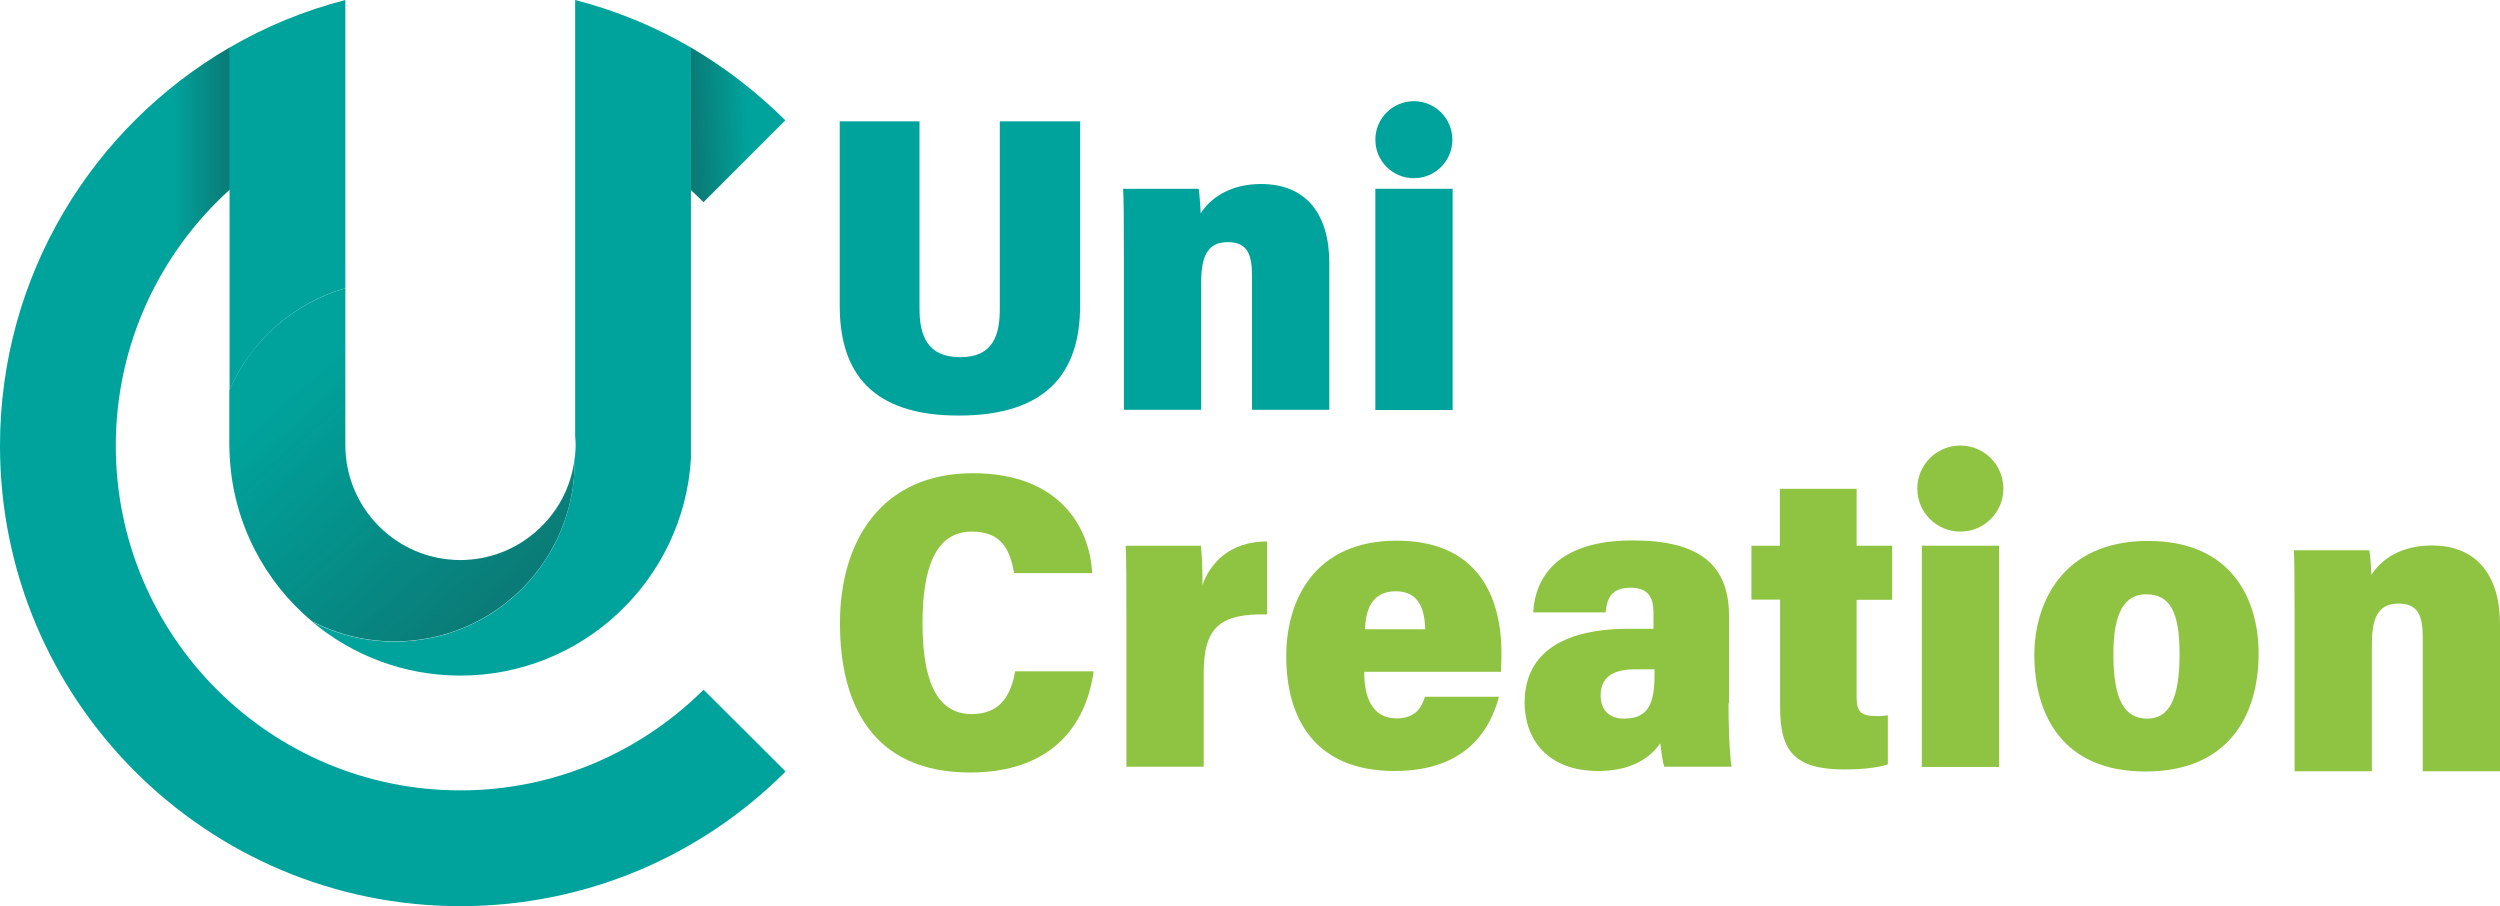 <?xml version="1.0" encoding="utf-8"?>
<!-- Generator: Adobe Illustrator 24.0.0, SVG Export Plug-In . SVG Version: 6.00 Build 0)  -->
<svg version="1.1" id="Layer_1" xmlns="http://www.w3.org/2000/svg" xmlns:xlink="http://www.w3.org/1999/xlink" x="0px" y="0px"
	 viewBox="0 0 99.32 36" style="enable-background:new 0 0 99.32 36;" xml:space="preserve">
<style type="text/css">
	.st0{fill:#00A39C;}
	.st1{fill:#8EC441;}
	.st2{fill:url(#SVGID_1_);}
	.st3{fill:url(#SVGID_2_);}
	.st4{fill:url(#SVGID_3_);}
	.st5{fill:url(#SVGID_4_);}
	.st6{fill:url(#SVGID_5_);}
	.st7{fill:url(#SVGID_6_);}
	.st8{fill:url(#SVGID_7_);}
	.st9{fill:url(#SVGID_8_);}
</style>
<g>
	<g>
		<path class="st0" d="M36.53,4.82v7.44c0,1.01,0.27,1.93,1.62,1.93c1.31,0,1.57-0.88,1.57-1.93V4.82h3.19v7.33
			c0,2.67-1.35,4.36-4.82,4.36c-3.45,0-4.73-1.7-4.73-4.37V4.82H36.53z"/>
		<path class="st0" d="M44.65,10.25c0-1.82-0.01-2.35-0.03-2.75h3c0.03,0.16,0.07,0.66,0.08,0.98c0.38-0.61,1.17-1.17,2.4-1.17
			c1.81,0,2.71,1.22,2.71,3.13v5.84h-3.07v-5.33c0-0.83-0.18-1.33-0.95-1.33c-0.7,0-1.07,0.38-1.07,1.6v5.06h-3.07V10.25z"/>
		<path class="st0" d="M54.64,7.5h3.07v8.79h-3.07V7.5z"/>
		<path class="st1" d="M43.45,26.66c-0.31,2.26-1.77,4.03-4.91,4.03c-3.88,0-5.17-2.71-5.17-5.93c0-3.28,1.66-5.96,5.28-5.96
			c3.49,0,4.65,2.2,4.74,3.97h-3.1c-0.16-0.87-0.45-1.65-1.68-1.65c-1.48,0-1.96,1.52-1.96,3.63c0,2.13,0.48,3.62,1.96,3.62
			c1.24,0,1.58-0.92,1.72-1.7H43.45z"/>
		<path class="st1" d="M44.75,24.66c0-1.48,0-2.46-0.03-2.98h2.99c0.04,0.34,0.07,1.09,0.06,1.57c0.29-0.85,1.06-1.74,2.57-1.74v2.9
			c-1.85-0.04-2.52,0.49-2.52,2.34v3.71h-3.07V24.66z"/>
		<path class="st1" d="M54.2,26.7c-0.01,1,0.32,1.84,1.28,1.84c0.77,0,1.01-0.46,1.13-0.86h2.94c-0.35,1.33-1.32,2.95-4.15,2.95
			c-3.15,0-4.3-2.07-4.3-4.56c0-2.23,1.12-4.59,4.39-4.59c3.2,0,4.16,2.19,4.16,4.48c0,0.09-0.01,0.63-0.02,0.73H54.2z M56.62,25
			c-0.02-0.83-0.27-1.51-1.17-1.51c-0.94,0-1.2,0.73-1.22,1.51H56.62z"/>
		<path class="st1" d="M68.67,27.94c0,0.72,0.03,1.94,0.12,2.52h-2.67c-0.08-0.22-0.13-0.69-0.16-0.93c-0.51,0.73-1.36,1.1-2.47,1.1
			c-2.01,0-2.92-1.26-2.92-2.72c0-1.55,0.97-2.93,4.16-2.93c0.22,0,0.58,0,0.96,0v-0.63c0-0.62-0.21-1-0.91-1
			c-0.77,0-0.94,0.42-0.99,0.98h-2.88c0.08-1.4,0.97-2.86,3.95-2.86c2.62,0,3.83,0.94,3.83,3V27.94z M65.73,26.59
			c-0.23,0-0.45,0-0.77,0c-1.13,0-1.37,0.52-1.37,1.05c0,0.51,0.29,0.91,0.94,0.91c1.01,0,1.2-0.7,1.2-1.73V26.59z"/>
		<path class="st1" d="M69.57,21.68h1.14v-2.26h3.05v2.26h1.41v2.15h-1.41v3.86c0,0.55,0.13,0.76,0.8,0.76c0.17,0,0.22,0,0.44-0.03
			v1.95c-0.52,0.17-1.32,0.2-1.72,0.2c-2.01,0-2.56-0.75-2.56-2.47v-4.28h-1.14V21.68z"/>
		<path class="st1" d="M76.35,21.68h3.07v8.79h-3.07V21.68z"/>
		<path class="st1" d="M89.73,25.96c0,2.48-1.21,4.69-4.5,4.69c-3.3,0-4.41-2.27-4.41-4.64c0-1.94,1.03-4.52,4.52-4.52
			C88.71,21.49,89.73,23.87,89.73,25.96z M83.96,25.98c0,1.81,0.43,2.57,1.35,2.57c0.86,0,1.28-0.78,1.28-2.56
			c0-1.7-0.39-2.38-1.33-2.38C84.41,23.61,83.96,24.33,83.96,25.98z"/>
		<path class="st1" d="M91.16,24.61c0-1.82-0.01-2.35-0.03-2.75h3c0.03,0.16,0.07,0.66,0.08,0.98c0.38-0.61,1.17-1.17,2.4-1.17
			c1.81,0,2.71,1.22,2.71,3.13v5.84h-3.07v-5.33c0-0.83-0.18-1.33-0.95-1.33c-0.7,0-1.07,0.38-1.07,1.6v5.06h-3.07V24.61z"/>
		<circle class="st0" cx="56.17" cy="5.55" r="1.53"/>
	</g>
	<circle class="st1" cx="77.88" cy="19.41" r="1.71"/>
	<g>
		<linearGradient id="SVGID_1_" gradientUnits="userSpaceOnUse" x1="10.259" y1="13.918" x2="20.094" y2="24.041">
			<stop  offset="0.106" style="stop-color:#00A39C"/>
			<stop  offset="1" style="stop-color:#00A39C"/>
		</linearGradient>
		<path class="st2" d="M9.11,15.51v2.15c0,0.18,0.01,0.36,0.02,0.54c0.15,2.6,1.39,4.91,3.26,6.48c0.99,0.51,2.1,0.8,3.29,0.8
			c3.95,0,7.15-3.2,7.15-7.15c0-0.04,0-0.08,0-0.13c-0.13,1.17-0.7,2.2-1.55,2.93c-0.8,0.7-1.85,1.12-2.99,1.12
			c-2.53,0-4.57-2.05-4.57-4.57v-6.23C11.64,12.05,9.95,13.55,9.11,15.51z"/>
		<linearGradient id="SVGID_2_" gradientUnits="userSpaceOnUse" x1="19.76" y1="23.905" x2="11.822" y2="15.09">
			<stop  offset="0" style="stop-color:#231F20;stop-opacity:0.3"/>
			<stop  offset="1" style="stop-color:#231F20;stop-opacity:0"/>
		</linearGradient>
		<path class="st3" d="M9.11,15.51v2.15c0,0.18,0.01,0.36,0.02,0.54c0.15,2.6,1.39,4.91,3.26,6.48c0.99,0.51,2.1,0.8,3.29,0.8
			c3.95,0,7.15-3.2,7.15-7.15c0-0.04,0-0.08,0-0.13c-0.13,1.17-0.7,2.2-1.55,2.93c-0.8,0.7-1.85,1.12-2.99,1.12
			c-2.53,0-4.57-2.05-4.57-4.57v-6.23C11.64,12.05,9.95,13.55,9.11,15.51z"/>
		<path class="st0" d="M27.45,1.89c-1.42-0.83-2.97-1.47-4.6-1.89v4.81v4.88v3.77v3.87c0.01,0.12,0.02,0.24,0.02,0.36
			s-0.01,0.24-0.02,0.36c0,0.05-0.01,0.11-0.02,0.16c0,0.04,0,0.08,0,0.13c0,3.95-3.2,7.15-7.15,7.15c-1.19,0-2.31-0.29-3.29-0.8
			c1.6,1.34,3.65,2.15,5.9,2.15c2.43,0,4.64-0.95,6.28-2.49c1.66-1.56,2.74-3.73,2.88-6.14c0-0.01,0-0.01,0-0.02v-1.06v-6.6h0V1.89z
			"/>
		<g>
			<path class="st0" d="M27.95,27.4c-0.04,0.04-0.07,0.08-0.11,0.11c-2.47,2.4-5.84,3.89-9.55,3.89c-7.56,0-13.69-6.13-13.69-13.69
				c0-4.03,1.75-7.66,4.52-10.17v7.96c0.84-1.95,2.53-3.46,4.6-4.05V9.7V4.8V0c-1.63,0.42-3.18,1.06-4.6,1.89
				C3.67,5.05,0,10.95,0,17.71C0,27.81,8.19,36,18.29,36c5.01,0,9.55-2.01,12.85-5.28l0,0c0.02-0.02,0.04-0.05,0.07-0.07L27.95,27.4
				z"/>
			<path class="st0" d="M27.45,1.89C27.45,1.89,27.45,1.89,27.45,1.89v5.66c0.17,0.16,0.34,0.32,0.5,0.48l3.25-3.25
				C30.08,3.67,28.82,2.69,27.45,1.89z"/>
			<linearGradient id="SVGID_3_" gradientUnits="userSpaceOnUse" x1="27.623" y1="4.969" x2="29.718" y2="4.849">
				<stop  offset="0" style="stop-color:#231F20;stop-opacity:0.3"/>
				<stop  offset="1" style="stop-color:#231F20;stop-opacity:0"/>
			</linearGradient>
			<path class="st4" d="M27.45,1.89C27.45,1.89,27.45,1.89,27.45,1.89v5.66c0.17,0.16,0.34,0.32,0.5,0.48l3.25-3.25
				C30.08,3.67,28.82,2.69,27.45,1.89z"/>
		</g>
		<linearGradient id="SVGID_4_" gradientUnits="userSpaceOnUse" x1="9.069" y1="7.405" x2="6.875" y2="7.405">
			<stop  offset="0" style="stop-color:#231F20;stop-opacity:0.3"/>
			<stop  offset="1" style="stop-color:#231F20;stop-opacity:0"/>
		</linearGradient>
		<path class="st5" d="M5.45,12.92c0.78-2.08,2.04-3.92,3.66-5.38V1.89C6.13,3.62,3.68,6.17,2.07,9.22v3.7H5.45z"/>
	</g>
</g>
</svg>
